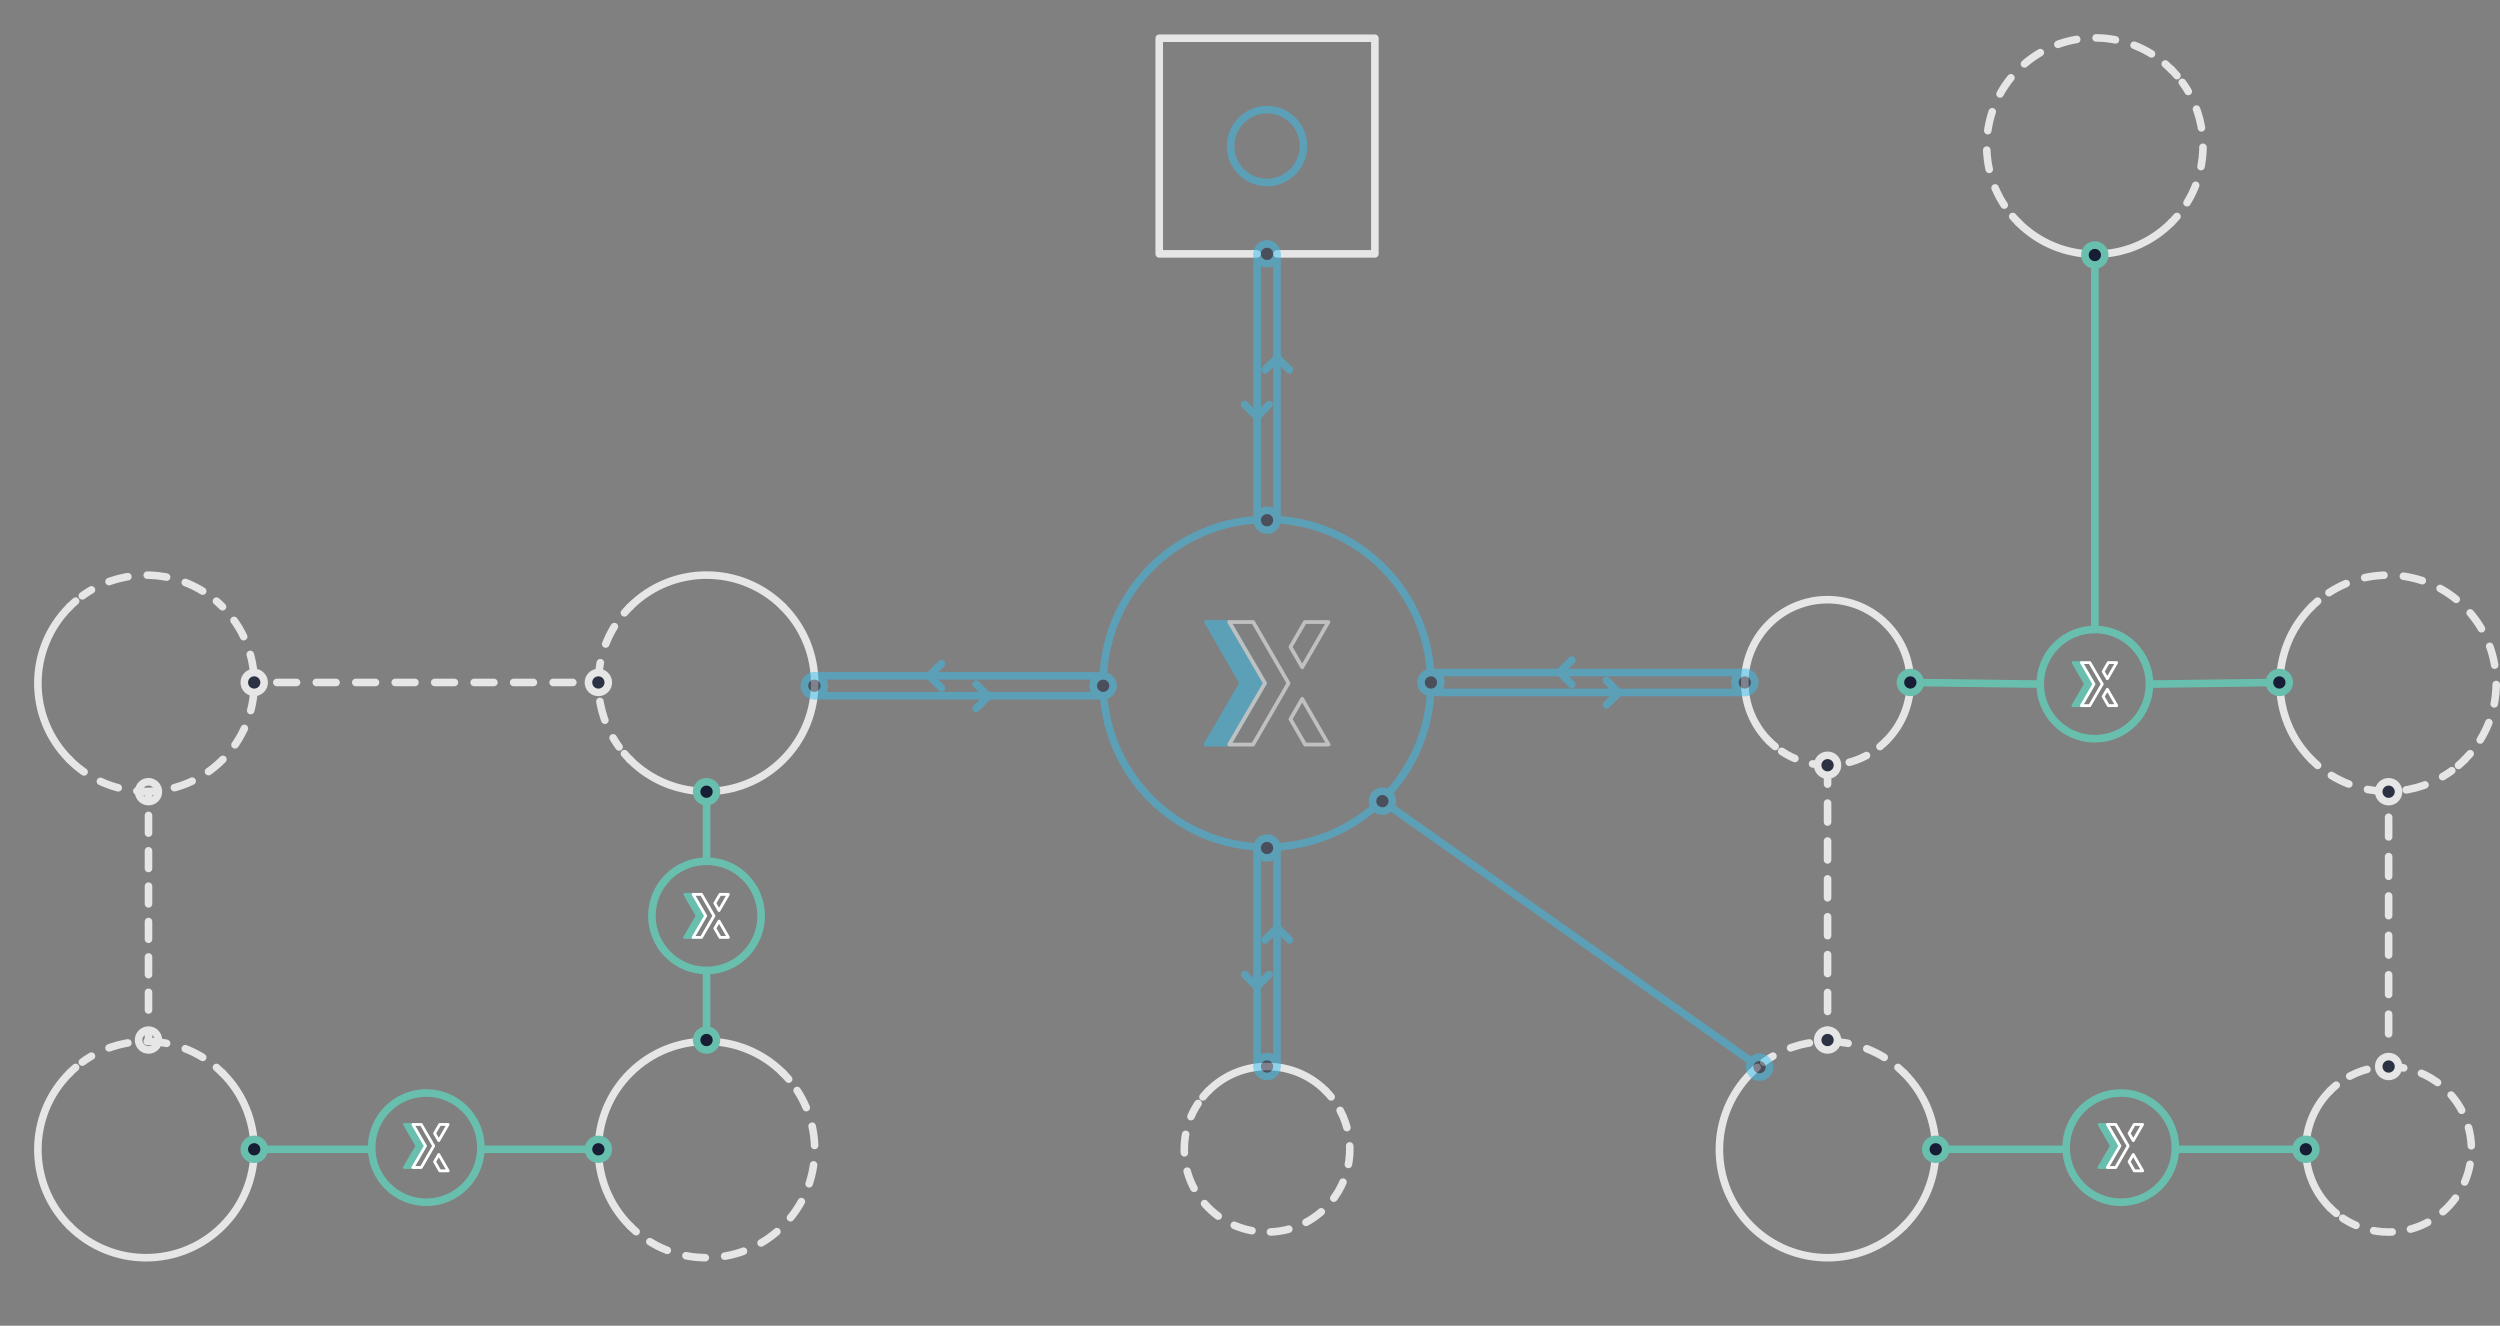 <svg width="660" height="350" viewBox="0 0 660 350" fill="none" xmlns="http://www.w3.org/2000/svg">
<rect x="0" y="0" width="660" height="350" fill="#808080" stroke="none"/>
<g opacity="0.8">
<path d="M18.365 200.578C29.518 211.731 47.594 211.731 58.747 200.578C69.9 189.425 69.9 171.349 58.747 160.196" stroke="white" stroke-width="2" stroke-miterlimit="10" stroke-linecap="round" stroke-linejoin="round" stroke-dasharray="5 5"/>
<path d="M18.365 160.187C7.212 171.34 7.212 189.416 18.365 200.569" stroke="white" stroke-width="2" stroke-miterlimit="10" stroke-linecap="round" stroke-linejoin="round"/>
<path d="M58.747 160.188C58.231 159.672 57.689 159.174 57.147 158.702" stroke="white" stroke-width="2" stroke-linecap="round" stroke-linejoin="round"/>
<path d="M53.511 156.053C43.73 150.031 31.109 150.45 21.73 157.303" stroke="white" stroke-width="2" stroke-linecap="round" stroke-linejoin="round" stroke-dasharray="5.14 5.14"/>
<path d="M19.964 158.702C19.414 159.174 18.881 159.672 18.365 160.188" stroke="white" stroke-width="2" stroke-linecap="round" stroke-linejoin="round"/>
<path d="M157.971 180.169H155.786" stroke="white" stroke-width="2" stroke-linecap="round" stroke-linejoin="round"/>
<path d="M151.232 180.169H71.569" stroke="white" stroke-width="2" stroke-linecap="round" stroke-linejoin="round" stroke-dasharray="5.21 5.21"/>
<path d="M69.297 180.169H67.112" stroke="white" stroke-width="2" stroke-linecap="round" stroke-linejoin="round"/>
<path d="M39.203 209.004V211.189" stroke="white" stroke-width="2" stroke-linecap="round" stroke-linejoin="round"/>
<path d="M39.203 215.271V270.337" stroke="white" stroke-width="2" stroke-linecap="round" stroke-linejoin="round" stroke-dasharray="4.67 4.67"/>
<path d="M39.203 272.383V274.568" stroke="white" stroke-width="2" stroke-linecap="round" stroke-linejoin="round"/>
<path d="M630.596 209.013V211.198" stroke="white" stroke-width="2" stroke-linecap="round" stroke-linejoin="round"/>
<path d="M630.596 215.743V277.103" stroke="white" stroke-width="2" stroke-linecap="round" stroke-linejoin="round" stroke-dasharray="5.2 5.2"/>
<path d="M630.596 279.375V281.561" stroke="white" stroke-width="2" stroke-linecap="round" stroke-linejoin="round"/>
<path d="M497.922 195.622C497.397 196.147 496.864 196.636 496.305 197.091" stroke="white" stroke-width="2" stroke-linecap="round" stroke-linejoin="round"/>
<path d="M492.747 199.459C485.72 203.209 477.075 202.842 470.362 198.358" stroke="white" stroke-width="2" stroke-linecap="round" stroke-linejoin="round" stroke-dasharray="4.89 4.89"/>
<path d="M468.64 197.082C468.081 196.627 467.539 196.138 467.023 195.614" stroke="white" stroke-width="2" stroke-linecap="round" stroke-linejoin="round"/>
<path d="M467.023 195.622C458.492 187.091 458.492 173.255 467.023 164.715C475.554 156.184 489.391 156.184 497.93 164.715C506.461 173.246 506.461 187.083 497.93 195.622" stroke="white" stroke-width="2" stroke-miterlimit="10" stroke-linecap="round" stroke-linejoin="round"/>
<path d="M615.143 318.866C606.612 310.335 606.612 296.498 615.143 287.959" stroke="white" stroke-width="2" stroke-miterlimit="10" stroke-linecap="round" stroke-linejoin="round"/>
<path d="M615.143 287.958C615.667 287.434 616.2 286.945 616.76 286.49" stroke="white" stroke-width="2" stroke-linecap="round" stroke-linejoin="round"/>
<path d="M620.326 284.113C628.586 279.707 639.083 280.992 646.05 287.959C654.581 296.489 654.581 310.326 646.05 318.865C638.559 326.356 626.978 327.274 618.49 321.61" stroke="white" stroke-width="2" stroke-linecap="round" stroke-linejoin="round" stroke-dasharray="4.9 4.9"/>
<path d="M616.768 320.325C616.209 319.871 615.667 319.381 615.151 318.857" stroke="white" stroke-width="2" stroke-linecap="round" stroke-linejoin="round"/>
<path d="M319.052 287.959C327.583 279.428 341.42 279.428 349.96 287.959" stroke="white" stroke-width="2" stroke-miterlimit="10" stroke-linecap="round" stroke-linejoin="round"/>
<path d="M349.951 287.959C350.475 288.483 350.965 289.016 351.419 289.576" stroke="white" stroke-width="2" stroke-linecap="round" stroke-linejoin="round"/>
<path d="M353.797 293.142C358.202 301.402 356.917 311.9 349.951 318.866C341.42 327.397 327.583 327.397 319.044 318.866C311.553 311.375 310.635 299.794 316.299 291.307" stroke="white" stroke-width="2" stroke-linecap="round" stroke-linejoin="round" stroke-dasharray="4.9 4.9"/>
<path d="M317.584 289.576C318.039 289.016 318.528 288.474 319.053 287.959" stroke="white" stroke-width="2" stroke-linecap="round" stroke-linejoin="round"/>
<path d="M610.257 200.579C610.772 201.094 611.314 201.593 611.856 202.065" stroke="white" stroke-width="2" stroke-linecap="round" stroke-linejoin="round"/>
<path d="M615.484 204.713C625.264 210.735 637.886 210.315 647.265 203.463" stroke="white" stroke-width="2" stroke-linecap="round" stroke-linejoin="round" stroke-dasharray="5.14 5.14"/>
<path d="M649.039 202.064C649.59 201.592 650.123 201.094 650.639 200.578" stroke="white" stroke-width="2" stroke-linecap="round" stroke-linejoin="round"/>
<path d="M610.257 160.188C599.104 171.341 599.104 189.417 610.257 200.57" stroke="white" stroke-width="2" stroke-miterlimit="10" stroke-linecap="round" stroke-linejoin="round"/>
<path d="M650.638 200.579C651.154 200.063 651.652 199.521 652.124 198.979" stroke="white" stroke-width="2" stroke-linecap="round" stroke-linejoin="round"/>
<path d="M654.773 195.351C661.556 184.347 660.175 169.732 650.639 160.196C640.552 150.11 624.792 149.148 613.622 157.312" stroke="white" stroke-width="2" stroke-linecap="round" stroke-linejoin="round" stroke-dasharray="5.14 5.14"/>
<path d="M611.856 158.702C611.305 159.174 610.772 159.672 610.257 160.188" stroke="white" stroke-width="2" stroke-linecap="round" stroke-linejoin="round"/>
<path d="M573.231 18.37C572.715 17.855 572.174 17.356 571.632 16.884" stroke="white" stroke-width="2" stroke-linecap="round" stroke-linejoin="round"/>
<path d="M568.004 14.227C557 7.444 542.385 8.825 532.849 18.361C522.763 28.448 521.801 44.208 529.965 55.378" stroke="white" stroke-width="2" stroke-linecap="round" stroke-linejoin="round" stroke-dasharray="5.14 5.14"/>
<path d="M531.363 57.144C531.835 57.694 532.334 58.228 532.849 58.743" stroke="white" stroke-width="2" stroke-linecap="round" stroke-linejoin="round"/>
<path d="M573.231 58.752C573.747 58.237 574.245 57.695 574.717 57.153" stroke="white" stroke-width="2" stroke-linecap="round" stroke-linejoin="round"/>
<path d="M577.374 53.517C583.397 43.736 582.977 31.114 576.124 21.735" stroke="white" stroke-width="2" stroke-linecap="round" stroke-linejoin="round" stroke-dasharray="5.14 5.14"/>
<path d="M574.717 19.97C574.245 19.419 573.747 18.886 573.231 18.37" stroke="white" stroke-width="2" stroke-linecap="round" stroke-linejoin="round"/>
<path d="M532.849 58.752C544.002 69.905 562.078 69.905 573.231 58.752" stroke="white" stroke-width="2" stroke-miterlimit="10" stroke-linecap="round" stroke-linejoin="round"/>
<path d="M502.668 283.291C502.152 282.775 501.61 282.277 501.068 281.805" stroke="white" stroke-width="2" stroke-linecap="round" stroke-linejoin="round"/>
<path d="M497.432 279.148C487.651 273.126 475.03 273.545 465.651 280.398" stroke="white" stroke-width="2" stroke-linecap="round" stroke-linejoin="round" stroke-dasharray="5.14 5.14"/>
<path d="M463.885 281.805C463.335 282.277 462.802 282.775 462.286 283.291" stroke="white" stroke-width="2" stroke-linecap="round" stroke-linejoin="round"/>
<path d="M502.668 323.673C513.821 312.52 513.821 294.444 502.668 283.291" stroke="white" stroke-width="2" stroke-miterlimit="10" stroke-linecap="round" stroke-linejoin="round"/>
<path d="M462.286 283.291C451.133 294.444 451.133 312.52 462.286 323.673C473.439 334.826 491.515 334.826 502.668 323.673" stroke="white" stroke-width="2" stroke-miterlimit="10" stroke-linecap="round" stroke-linejoin="round"/>
<path d="M482.477 202.021V274.568" stroke="white" stroke-width="2" stroke-miterlimit="10" stroke-linecap="round" stroke-linejoin="round" stroke-dasharray="5 5"/>
<path d="M39.203 211.626C40.651 211.626 41.825 210.452 41.825 209.004C41.825 207.556 40.651 206.382 39.203 206.382C37.754 206.382 36.58 207.556 36.58 209.004C36.58 210.452 37.754 211.626 39.203 211.626Z" stroke="white" stroke-width="2" stroke-miterlimit="10" stroke-linecap="round" stroke-linejoin="round"/>
<path d="M206.717 283.291C195.564 272.138 177.489 272.138 166.336 283.291C155.182 294.444 155.182 312.52 166.336 323.673" stroke="white" stroke-width="2" stroke-miterlimit="10" stroke-linecap="round" stroke-linejoin="round"/>
<path d="M166.336 323.673C166.851 324.189 167.393 324.687 167.935 325.159" stroke="white" stroke-width="2" stroke-linecap="round" stroke-linejoin="round"/>
<path d="M171.562 327.808C182.567 334.59 197.181 333.209 206.717 323.673C216.804 313.586 217.766 297.827 209.602 286.656" stroke="white" stroke-width="2" stroke-linecap="round" stroke-linejoin="round" stroke-dasharray="5.14 5.14"/>
<path d="M208.203 284.891C207.731 284.34 207.233 283.807 206.717 283.291" stroke="white" stroke-width="2" stroke-linecap="round" stroke-linejoin="round"/>
<path d="M166.336 200.578C177.489 211.731 195.564 211.731 206.717 200.578C217.871 189.425 217.871 171.349 206.717 160.196" stroke="white" stroke-width="2" stroke-miterlimit="10" stroke-linecap="round" stroke-linejoin="round"/>
<path d="M166.336 160.188C165.82 160.703 165.322 161.245 164.85 161.787" stroke="white" stroke-width="2" stroke-linecap="round" stroke-linejoin="round"/>
<path d="M162.192 165.423C156.17 175.204 156.59 187.826 163.442 197.204" stroke="white" stroke-width="2" stroke-linecap="round" stroke-linejoin="round" stroke-dasharray="5.14 5.14"/>
<path d="M164.85 198.97C165.322 199.521 165.82 200.054 166.336 200.57" stroke="white" stroke-width="2" stroke-linecap="round" stroke-linejoin="round"/>
<path d="M206.717 160.188C195.564 149.034 177.489 149.034 166.336 160.188" stroke="white" stroke-width="2" stroke-miterlimit="10" stroke-linecap="round" stroke-linejoin="round"/>
<path d="M18.365 323.673C29.518 334.826 47.594 334.826 58.747 323.673C69.9 312.52 69.9 294.444 58.747 283.291" stroke="white" stroke-width="2" stroke-miterlimit="10" stroke-linecap="round" stroke-linejoin="round"/>
<path d="M18.365 283.291C7.212 294.444 7.212 312.52 18.365 323.673" stroke="white" stroke-width="2" stroke-miterlimit="10" stroke-linecap="round" stroke-linejoin="round"/>
<path d="M58.747 283.291C58.231 282.775 57.689 282.277 57.147 281.805" stroke="white" stroke-width="2" stroke-linecap="round" stroke-linejoin="round"/>
<path d="M53.511 279.148C43.73 273.126 31.109 273.545 21.73 280.398" stroke="white" stroke-width="2" stroke-linecap="round" stroke-linejoin="round" stroke-dasharray="5.14 5.14"/>
<path d="M19.964 281.805C19.414 282.277 18.881 282.775 18.365 283.291" stroke="white" stroke-width="2" stroke-linecap="round" stroke-linejoin="round"/>
<path d="M157.971 182.791C159.419 182.791 160.593 181.617 160.593 180.169C160.593 178.721 159.419 177.547 157.971 177.547C156.523 177.547 155.349 178.721 155.349 180.169C155.349 181.617 156.523 182.791 157.971 182.791Z" fill="#161D35" stroke="white" stroke-width="2" stroke-miterlimit="10" stroke-linecap="round" stroke-linejoin="round"/>
<path d="M67.112 182.791C68.56 182.791 69.734 181.617 69.734 180.169C69.734 178.721 68.56 177.547 67.112 177.547C65.663 177.547 64.489 178.721 64.489 180.169C64.489 181.617 65.663 182.791 67.112 182.791Z" fill="#161D35" stroke="white" stroke-width="2" stroke-miterlimit="10" stroke-linecap="round" stroke-linejoin="round"/>
<path d="M482.477 277.19C483.925 277.19 485.099 276.016 485.099 274.568C485.099 273.12 483.925 271.946 482.477 271.946C481.029 271.946 479.855 273.12 479.855 274.568C479.855 276.016 481.029 277.19 482.477 277.19Z" fill="#161D35" stroke="white" stroke-width="2" stroke-miterlimit="10" stroke-linecap="round" stroke-linejoin="round"/>
<path d="M482.477 204.643C483.925 204.643 485.099 203.469 485.099 202.02C485.099 200.572 483.925 199.398 482.477 199.398C481.029 199.398 479.855 200.572 479.855 202.02C479.855 203.469 481.029 204.643 482.477 204.643Z" fill="#161D35" stroke="white" stroke-width="2" stroke-miterlimit="10" stroke-linecap="round" stroke-linejoin="round"/>
<path d="M630.596 284.183C632.044 284.183 633.218 283.009 633.218 281.561C633.218 280.112 632.044 278.938 630.596 278.938C629.148 278.938 627.974 280.112 627.974 281.561C627.974 283.009 629.148 284.183 630.596 284.183Z" fill="#161D35" stroke="white" stroke-width="2" stroke-miterlimit="10" stroke-linecap="round" stroke-linejoin="round"/>
<path d="M630.596 211.635C632.044 211.635 633.218 210.461 633.218 209.013C633.218 207.565 632.044 206.391 630.596 206.391C629.148 206.391 627.974 207.565 627.974 209.013C627.974 210.461 629.148 211.635 630.596 211.635Z" fill="#161D35" stroke="white" stroke-width="2" stroke-miterlimit="10" stroke-linecap="round" stroke-linejoin="round"/>
<path d="M331.875 67.021H306.038V10.093H362.966V67.021H337.12" stroke="white" stroke-width="2" stroke-miterlimit="10" stroke-linecap="round" stroke-linejoin="round"/>
<path d="M39.203 277.19C40.651 277.19 41.825 276.016 41.825 274.568C41.825 273.12 40.651 271.946 39.203 271.946C37.754 271.946 36.58 273.12 36.58 274.568C36.58 276.016 37.754 277.19 39.203 277.19Z" stroke="white" stroke-width="2" stroke-miterlimit="10" stroke-linecap="round" stroke-linejoin="round"/>
</g>
<path d="M553.04 67.327V166.184" stroke="#69BFAD" stroke-width="2" stroke-miterlimit="10" stroke-linecap="round" stroke-linejoin="round"/>
<path d="M186.527 227.368V211.635" stroke="#69BFAD" stroke-width="2" stroke-miterlimit="10" stroke-linecap="round" stroke-linejoin="round"/>
<path d="M186.527 274.568V256.213" stroke="#69BFAD" stroke-width="2" stroke-miterlimit="10" stroke-linecap="round" stroke-linejoin="round"/>
<path d="M98.115 303.412H69.734" stroke="#69BFAD" stroke-width="2" stroke-miterlimit="10" stroke-linecap="round" stroke-linejoin="round"/>
<path d="M155.349 303.412H126.959" stroke="#69BFAD" stroke-width="2" stroke-miterlimit="10" stroke-linecap="round" stroke-linejoin="round"/>
<path d="M538.618 180.606L504.328 180.169" stroke="#69BFAD" stroke-width="2" stroke-miterlimit="10" stroke-linecap="round" stroke-linejoin="round"/>
<path d="M601.752 180.169L567.462 180.606" stroke="#69BFAD" stroke-width="2" stroke-miterlimit="10" stroke-linecap="round" stroke-linejoin="round"/>
<path d="M545.462 303.412H511.033" stroke="#69BFAD" stroke-width="2" stroke-miterlimit="10" stroke-linecap="round" stroke-linejoin="round"/>
<path d="M608.745 303.412H574.306" stroke="#69BFAD" stroke-width="2" stroke-miterlimit="10" stroke-linecap="round" stroke-linejoin="round"/>
<path d="M186.527 256.213C194.492 256.213 200.949 249.756 200.949 241.791C200.949 233.825 194.492 227.368 186.527 227.368C178.561 227.368 172.104 233.825 172.104 241.791C172.104 249.756 178.561 256.213 186.527 256.213Z" stroke="#69BFAD" stroke-width="2" stroke-miterlimit="10" stroke-linecap="round" stroke-linejoin="round"/>
<path d="M180.749 247.472H182.96L186.282 241.782L182.969 236.109H180.81L184.07 241.782L180.749 247.472Z" fill="#69BFAD" stroke="#69BFAD" stroke-width="0.75" stroke-miterlimit="10" stroke-linecap="round" stroke-linejoin="round"/>
<path d="M112.537 317.397C120.502 317.397 126.959 310.94 126.959 302.975C126.959 295.01 120.502 288.553 112.537 288.553C104.572 288.553 98.115 295.01 98.115 302.975C98.115 310.94 104.572 317.397 112.537 317.397Z" stroke="#69BFAD" stroke-width="2" stroke-miterlimit="10" stroke-linecap="round" stroke-linejoin="round"/>
<path d="M106.759 308.22H108.979L112.292 302.53L108.979 296.857H106.82L110.081 302.53L106.759 308.22Z" fill="#69BFAD" stroke="#69BFAD" stroke-width="0.75" stroke-miterlimit="10" stroke-linecap="round" stroke-linejoin="round"/>
<path d="M553.04 195.028C561.005 195.028 567.462 188.571 567.462 180.606C567.462 172.641 561.005 166.184 553.04 166.184C545.075 166.184 538.618 172.641 538.618 180.606C538.618 188.571 545.075 195.028 553.04 195.028Z" stroke="#69BFAD" stroke-width="2" stroke-miterlimit="10" stroke-linecap="round" stroke-linejoin="round"/>
<path d="M547.263 186.287H549.474L552.795 180.597L549.483 174.924H547.324L550.575 180.597L547.263 186.287Z" fill="#69BFAD" stroke="#69BFAD" stroke-width="0.75" stroke-miterlimit="10" stroke-linecap="round" stroke-linejoin="round"/>
<path d="M559.884 317.397C567.849 317.397 574.306 310.94 574.306 302.975C574.306 295.01 567.849 288.553 559.884 288.553C551.919 288.553 545.462 295.01 545.462 302.975C545.462 310.94 551.919 317.397 559.884 317.397Z" stroke="#69BFAD" stroke-width="2" stroke-miterlimit="10" stroke-linecap="round" stroke-linejoin="round"/>
<path d="M554.107 308.22H556.327L559.639 302.53L556.327 296.857H554.168L557.428 302.53L554.107 308.22Z" fill="#69BFAD" stroke="#69BFAD" stroke-width="0.75" stroke-miterlimit="10" stroke-linecap="round" stroke-linejoin="round"/>
<path d="M553.04 69.949C554.488 69.949 555.662 68.775 555.662 67.327C555.662 65.879 554.488 64.705 553.04 64.705C551.592 64.705 550.418 65.879 550.418 67.327C550.418 68.775 551.592 69.949 553.04 69.949Z" fill="#161D35" stroke="#69BFAD" stroke-width="2" stroke-miterlimit="10" stroke-linecap="round" stroke-linejoin="round"/>
<path d="M608.744 306.034C610.193 306.034 611.367 304.86 611.367 303.412C611.367 301.964 610.193 300.79 608.744 300.79C607.296 300.79 606.122 301.964 606.122 303.412C606.122 304.86 607.296 306.034 608.744 306.034Z" fill="#161D35" stroke="#69BFAD" stroke-width="2" stroke-miterlimit="10" stroke-linecap="round" stroke-linejoin="round"/>
<path d="M511.033 306.034C512.481 306.034 513.655 304.86 513.655 303.412C513.655 301.964 512.481 300.79 511.033 300.79C509.584 300.79 508.41 301.964 508.41 303.412C508.41 304.86 509.584 306.034 511.033 306.034Z" fill="#161D35" stroke="#69BFAD" stroke-width="2" stroke-miterlimit="10" stroke-linecap="round" stroke-linejoin="round"/>
<path d="M157.971 306.034C159.419 306.034 160.593 304.86 160.593 303.412C160.593 301.964 159.419 300.79 157.971 300.79C156.523 300.79 155.349 301.964 155.349 303.412C155.349 304.86 156.523 306.034 157.971 306.034Z" fill="#161D35" stroke="#69BFAD" stroke-width="2" stroke-miterlimit="10" stroke-linecap="round" stroke-linejoin="round"/>
<path d="M67.112 306.034C68.56 306.034 69.734 304.86 69.734 303.412C69.734 301.964 68.56 300.79 67.112 300.79C65.663 300.79 64.489 301.964 64.489 303.412C64.489 304.86 65.663 306.034 67.112 306.034Z" fill="#161D35" stroke="#69BFAD" stroke-width="2" stroke-miterlimit="10" stroke-linecap="round" stroke-linejoin="round"/>
<path d="M601.752 182.791C603.2 182.791 604.374 181.617 604.374 180.169C604.374 178.721 603.2 177.547 601.752 177.547C600.304 177.547 599.13 178.721 599.13 180.169C599.13 181.617 600.304 182.791 601.752 182.791Z" fill="#161D35" stroke="#69BFAD" stroke-width="2" stroke-miterlimit="10" stroke-linecap="round" stroke-linejoin="round"/>
<path d="M186.527 211.635C187.975 211.635 189.149 210.461 189.149 209.013C189.149 207.565 187.975 206.391 186.527 206.391C185.078 206.391 183.904 207.565 183.904 209.013C183.904 210.461 185.078 211.635 186.527 211.635Z" fill="#161D35" stroke="#69BFAD" stroke-width="2" stroke-miterlimit="10" stroke-linecap="round" stroke-linejoin="round"/>
<path d="M186.527 277.19C187.975 277.19 189.149 276.016 189.149 274.568C189.149 273.12 187.975 271.946 186.527 271.946C185.078 271.946 183.904 273.12 183.904 274.568C183.904 276.016 185.078 277.19 186.527 277.19Z" fill="#161D35" stroke="#69BFAD" stroke-width="2" stroke-miterlimit="10" stroke-linecap="round" stroke-linejoin="round"/>
<path d="M118.297 296.857H116.086L114.731 299.208L115.832 301.122L118.297 296.857Z" stroke="white" stroke-width="0.75" stroke-miterlimit="10" stroke-linecap="round" stroke-linejoin="round"/>
<path d="M112.31 302.53L108.988 308.22H111.208L114.495 302.53L111.217 296.857H108.997L112.31 302.53Z" stroke="white" stroke-width="0.75" stroke-miterlimit="10" stroke-linecap="round" stroke-linejoin="round"/>
<path d="M118.323 309.094L115.832 304.784L114.731 306.699L116.112 309.094H118.323Z" stroke="white" stroke-width="0.75" stroke-miterlimit="10" stroke-linecap="round" stroke-linejoin="round"/>
<path d="M192.287 236.109H190.075L188.712 238.46L189.822 240.375L192.287 236.109Z" stroke="white" stroke-width="0.75" stroke-miterlimit="10" stroke-linecap="round" stroke-linejoin="round"/>
<path d="M186.299 241.782L182.978 247.472H185.198L188.485 241.782L185.198 236.109H182.987L186.299 241.782Z" stroke="white" stroke-width="0.75" stroke-miterlimit="10" stroke-linecap="round" stroke-linejoin="round"/>
<path d="M192.304 247.472L189.822 243.163L188.712 245.077L190.093 247.472H192.304Z" stroke="white" stroke-width="0.75" stroke-miterlimit="10" stroke-linecap="round" stroke-linejoin="round"/>
<path d="M558.8 174.924H556.589L555.225 177.276L556.336 179.19L558.8 174.924Z" stroke="white" stroke-width="0.75" stroke-miterlimit="10" stroke-linecap="round" stroke-linejoin="round"/>
<path d="M552.813 180.597L549.492 186.287H551.703L554.998 180.597L551.712 174.924H549.5L552.813 180.597Z" stroke="white" stroke-width="0.75" stroke-miterlimit="10" stroke-linecap="round" stroke-linejoin="round"/>
<path d="M558.818 186.287L556.336 181.978L555.225 183.892L556.607 186.287H558.818Z" stroke="white" stroke-width="0.75" stroke-miterlimit="10" stroke-linecap="round" stroke-linejoin="round"/>
<path d="M565.644 296.857H563.433L562.078 299.208L563.179 301.122L565.644 296.857Z" stroke="white" stroke-width="0.75" stroke-miterlimit="10" stroke-linecap="round" stroke-linejoin="round"/>
<path d="M559.657 302.53L556.344 308.22H558.556L561.842 302.53L558.564 296.857H556.344L559.657 302.53Z" stroke="white" stroke-width="0.75" stroke-miterlimit="10" stroke-linecap="round" stroke-linejoin="round"/>
<path d="M565.671 309.094L563.179 304.784L562.078 306.699L563.459 309.094H565.671Z" stroke="white" stroke-width="0.75" stroke-miterlimit="10" stroke-linecap="round" stroke-linejoin="round"/>
<path d="M504.328 182.791C505.777 182.791 506.951 181.617 506.951 180.169C506.951 178.721 505.777 177.547 504.328 177.547C502.88 177.547 501.706 178.721 501.706 180.169C501.706 181.617 502.88 182.791 504.328 182.791Z" fill="#161D35" stroke="#69BFAD" stroke-width="2" stroke-miterlimit="10" stroke-linecap="round" stroke-linejoin="round"/>
<g opacity="0.5">
<path d="M377.764 180.387C377.764 156.49 358.394 137.121 334.497 137.121C310.6 137.121 291.231 156.49 291.231 180.387" stroke="#37BFF0" stroke-width="2" stroke-miterlimit="10" stroke-linecap="round" stroke-linejoin="round"/>
<path d="M291.231 180.387C291.231 204.284 310.6 223.654 334.497 223.654C358.394 223.654 377.764 204.284 377.764 180.387" stroke="#37BFF0" stroke-width="2" stroke-miterlimit="10" stroke-linecap="round" stroke-linejoin="round"/>
<path d="M318.257 196.558H324.559L334.008 180.361L324.585 164.217H318.432L327.706 180.361L318.257 196.558Z" fill="#37BFF0" stroke="#37BFF0" stroke-miterlimit="10" stroke-linecap="round" stroke-linejoin="round"/>
<path d="M461.281 177.547H377.764" stroke="#37BFF0" stroke-width="2" stroke-miterlimit="10" stroke-linecap="round" stroke-linejoin="round"/>
<path d="M461.281 182.791H377.764" stroke="#37BFF0" stroke-width="2" stroke-miterlimit="10" stroke-linecap="round" stroke-linejoin="round"/>
<path d="M464.515 281.727L364.959 211.504" stroke="#37BFF0" stroke-width="2" stroke-miterlimit="10" stroke-linecap="round" stroke-linejoin="round"/>
<path d="M377.764 182.791C379.212 182.791 380.386 181.617 380.386 180.169C380.386 178.721 379.212 177.547 377.764 177.547C376.315 177.547 375.141 178.721 375.141 180.169C375.141 181.617 376.315 182.791 377.764 182.791Z" fill="#161D35" stroke="#37BFF0" stroke-width="2" stroke-miterlimit="10" stroke-linecap="round" stroke-linejoin="round"/>
<path d="M464.515 284.349C465.963 284.349 467.137 283.175 467.137 281.727C467.137 280.278 465.963 279.104 464.515 279.104C463.067 279.104 461.893 280.278 461.893 281.727C461.893 283.175 463.067 284.349 464.515 284.349Z" fill="#161D35" stroke="#37BFF0" stroke-width="2" stroke-miterlimit="10" stroke-linecap="round" stroke-linejoin="round"/>
<path d="M364.959 214.126C366.407 214.126 367.581 212.952 367.581 211.504C367.581 210.056 366.407 208.882 364.959 208.882C363.51 208.882 362.336 210.056 362.336 211.504C362.336 212.952 363.51 214.126 364.959 214.126Z" fill="#161D35" stroke="#37BFF0" stroke-width="2" stroke-miterlimit="10" stroke-linecap="round" stroke-linejoin="round"/>
<path d="M460.625 182.791C462.073 182.791 463.247 181.617 463.247 180.169C463.247 178.721 462.073 177.547 460.625 177.547C459.177 177.547 458.003 178.721 458.003 180.169C458.003 181.617 459.177 182.791 460.625 182.791Z" fill="#161D35" stroke="#37BFF0" stroke-width="2" stroke-miterlimit="10" stroke-linecap="round" stroke-linejoin="round"/>
<path d="M291.231 178.421H214.995" stroke="#37BFF0" stroke-width="2" stroke-miterlimit="10" stroke-linecap="round" stroke-linejoin="round"/>
<path d="M291.231 183.665H214.995" stroke="#37BFF0" stroke-width="2" stroke-miterlimit="10" stroke-linecap="round" stroke-linejoin="round"/>
<path d="M214.995 183.665C216.443 183.665 217.617 182.491 217.617 181.043C217.617 179.595 216.443 178.421 214.995 178.421C213.547 178.421 212.373 179.595 212.373 181.043C212.373 182.491 213.547 183.665 214.995 183.665Z" fill="#161D35" stroke="#37BFF0" stroke-width="2" stroke-miterlimit="10" stroke-linecap="round" stroke-linejoin="round"/>
<path d="M291.231 183.665C292.679 183.665 293.853 182.491 293.853 181.043C293.853 179.595 292.679 178.421 291.231 178.421C289.783 178.421 288.609 179.595 288.609 181.043C288.609 182.491 289.783 183.665 291.231 183.665Z" fill="#161D35" stroke="#37BFF0" stroke-width="2" stroke-miterlimit="10" stroke-linecap="round" stroke-linejoin="round"/>
<path d="M337.119 281.56V223.872" stroke="#37BFF0" stroke-width="2" stroke-miterlimit="10" stroke-linecap="round" stroke-linejoin="round"/>
<path d="M331.875 281.56V223.872" stroke="#37BFF0" stroke-width="2" stroke-miterlimit="10" stroke-linecap="round" stroke-linejoin="round"/>
<path d="M334.497 226.494C335.945 226.494 337.119 225.32 337.119 223.872C337.119 222.424 335.945 221.25 334.497 221.25C333.049 221.25 331.875 222.424 331.875 223.872C331.875 225.32 333.049 226.494 334.497 226.494Z" fill="#161D35" stroke="#37BFF0" stroke-width="2" stroke-miterlimit="10" stroke-linecap="round" stroke-linejoin="round"/>
<path d="M334.497 284.183C335.945 284.183 337.119 283.009 337.119 281.561C337.119 280.112 335.945 278.938 334.497 278.938C333.049 278.938 331.875 280.112 331.875 281.561C331.875 283.009 333.049 284.183 334.497 284.183Z" fill="#161D35" stroke="#37BFF0" stroke-width="2" stroke-miterlimit="10" stroke-linecap="round" stroke-linejoin="round"/>
<path d="M337.119 137.339V67.117" stroke="#37BFF0" stroke-width="2" stroke-miterlimit="10" stroke-linecap="round" stroke-linejoin="round"/>
<path d="M331.875 137.339V67.117" stroke="#37BFF0" stroke-width="2" stroke-miterlimit="10" stroke-linecap="round" stroke-linejoin="round"/>
<path d="M334.497 48.176C339.807 48.176 344.112 43.871 344.112 38.561C344.112 33.251 339.807 28.947 334.497 28.947C329.187 28.947 324.883 33.251 324.883 38.561C324.883 43.871 329.187 48.176 334.497 48.176Z" stroke="#37BFF0" stroke-width="2" stroke-miterlimit="10" stroke-linecap="round" stroke-linejoin="round"/>
<path d="M334.497 139.962C335.945 139.962 337.119 138.788 337.119 137.339C337.119 135.891 335.945 134.717 334.497 134.717C333.049 134.717 331.875 135.891 331.875 137.339C331.875 138.788 333.049 139.962 334.497 139.962Z" fill="#161D35" stroke="#37BFF0" stroke-width="2" stroke-miterlimit="10" stroke-linecap="round" stroke-linejoin="round"/>
<path d="M334.497 69.643C335.945 69.643 337.119 68.469 337.119 67.021C337.119 65.573 335.945 64.399 334.497 64.399C333.049 64.399 331.875 65.573 331.875 67.021C331.875 68.469 333.049 69.643 334.497 69.643Z" fill="#161D35" stroke="#37BFF0" stroke-width="2" stroke-miterlimit="10" stroke-linecap="round" stroke-linejoin="round"/>
<path d="M245.325 178.421L248.524 175.222" stroke="#37BFF0" stroke-width="2" stroke-miterlimit="10" stroke-linecap="round" stroke-linejoin="round"/>
<path d="M245.325 178.421L248.524 181.62" stroke="#37BFF0" stroke-width="2" stroke-miterlimit="10" stroke-linecap="round" stroke-linejoin="round"/>
<path d="M260.91 183.822L257.711 180.615" stroke="#37BFF0" stroke-width="2" stroke-miterlimit="10" stroke-linecap="round" stroke-linejoin="round"/>
<path d="M257.711 187.021L260.91 183.822" stroke="#37BFF0" stroke-width="2" stroke-miterlimit="10" stroke-linecap="round" stroke-linejoin="round"/>
<path d="M427.314 182.87L424.115 186.069" stroke="#37BFF0" stroke-width="2" stroke-miterlimit="10" stroke-linecap="round" stroke-linejoin="round"/>
<path d="M427.314 182.87L424.115 179.662" stroke="#37BFF0" stroke-width="2" stroke-miterlimit="10" stroke-linecap="round" stroke-linejoin="round"/>
<path d="M411.73 177.468L414.929 180.667" stroke="#37BFF0" stroke-width="2" stroke-miterlimit="10" stroke-linecap="round" stroke-linejoin="round"/>
<path d="M414.929 174.269L411.73 177.468" stroke="#37BFF0" stroke-width="2" stroke-miterlimit="10" stroke-linecap="round" stroke-linejoin="round"/>
<path d="M337.198 94.431L340.397 97.63" stroke="#37BFF0" stroke-width="2" stroke-miterlimit="10" stroke-linecap="round" stroke-linejoin="round"/>
<path d="M337.198 94.432L333.999 97.631" stroke="#37BFF0" stroke-width="2" stroke-miterlimit="10" stroke-linecap="round" stroke-linejoin="round"/>
<path d="M331.796 110.016L335.004 106.817" stroke="#37BFF0" stroke-width="2" stroke-miterlimit="10" stroke-linecap="round" stroke-linejoin="round"/>
<path d="M328.597 106.817L331.796 110.016" stroke="#37BFF0" stroke-width="2" stroke-miterlimit="10" stroke-linecap="round" stroke-linejoin="round"/>
<path d="M337.198 244.92L340.397 248.119" stroke="#37BFF0" stroke-width="2" stroke-miterlimit="10" stroke-linecap="round" stroke-linejoin="round"/>
<path d="M337.198 244.92L333.999 248.119" stroke="#37BFF0" stroke-width="2" stroke-miterlimit="10" stroke-linecap="round" stroke-linejoin="round"/>
<path d="M331.796 260.513L335.004 257.305" stroke="#37BFF0" stroke-width="2" stroke-miterlimit="10" stroke-linecap="round" stroke-linejoin="round"/>
<path d="M328.597 257.305L331.796 260.513" stroke="#37BFF0" stroke-width="2" stroke-miterlimit="10" stroke-linecap="round" stroke-linejoin="round"/>
<path d="M350.685 164.217H344.488L340.686 170.799L343.78 176.157L350.685 164.217Z" stroke="white" stroke-miterlimit="10" stroke-linecap="round" stroke-linejoin="round"/>
<path d="M333.955 180.361L324.507 196.558H330.809L340.17 180.361L330.835 164.217H324.524L333.955 180.361Z" stroke="white" stroke-miterlimit="10" stroke-linecap="round" stroke-linejoin="round"/>
<path d="M350.746 196.558L343.78 184.496L340.686 189.854L344.558 196.558H350.746Z" stroke="white" stroke-miterlimit="10" stroke-linecap="round" stroke-linejoin="round"/>
</g>
</svg>
